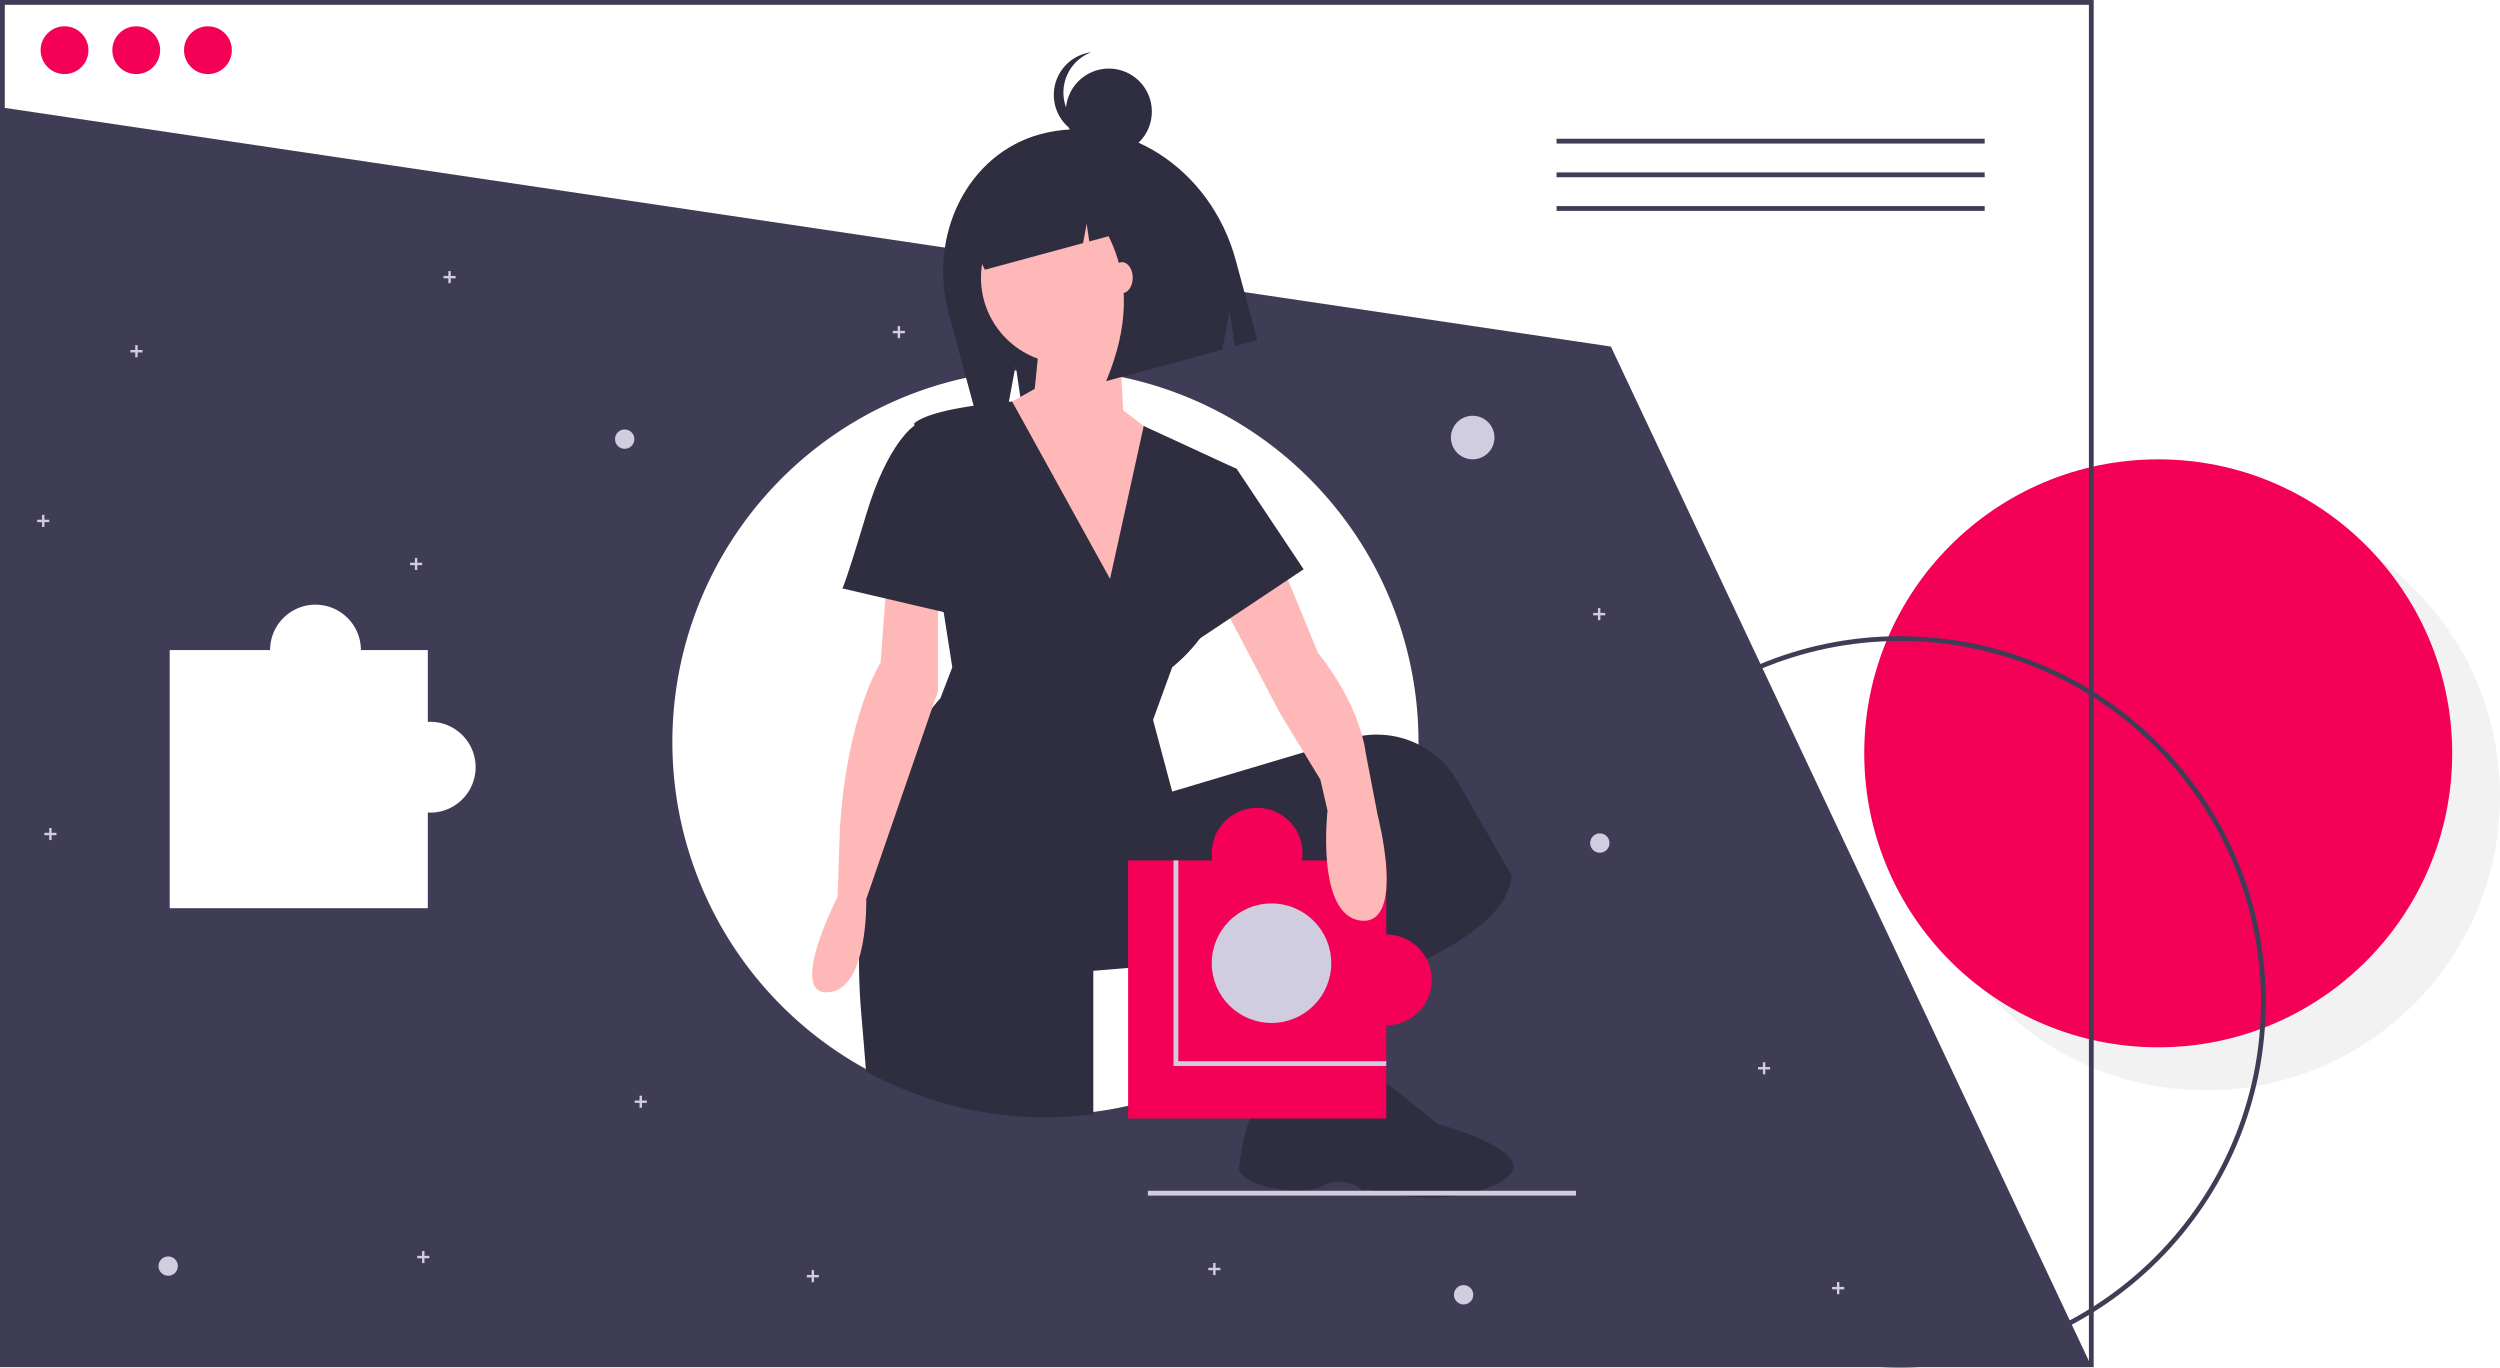 <svg id="ac06be7c-8b53-49c8-a8f9-095f247acb25" data-name="Layer 1" xmlns="http://www.w3.org/2000/svg" width="1046" height="572.19" viewBox="0 0 1046 572.19"><title>fitting_piece</title><circle cx="923" cy="333.19" r="123" fill="#f2f2f2"/><circle cx="903" cy="315.19" r="123" fill="#f50057"/><rect x="715.73" y="569.865" width="158.412" height="1.875" fill="#3f3d56"/><path d="M719,583.095c0-84.364,68.636-153,153-153s153,68.636,153,153-68.636,153-153,153S719,667.459,719,583.095Zm2,0c0,83.262,67.738,151,151,151s151-67.738,151-151-67.738-151-151-151S721,499.833,721,583.095Z" transform="translate(-77 -163.905)" fill="#3f3d56"/><path d="M751,308.905l-673-100-.5,525.5h874Zm-494,195c-.338,0-.667-.033-1-.05v40.05H148v-108h42a19,19,0,0,1,38,0h28v30.05c.333-.017.662-.05,1-.05a19,19,0,0,1,0,38Zm413.5-29.5a155.365,155.365,0,0,1-14.16,65.02q-1.515,3.315-3.19,6.54a155.101,155.101,0,0,1-15.77,24.56q-4.62,5.895-9.77,11.31-3.78,3.99-7.84,7.7a155.408,155.408,0,0,1-85.33,39.61,158.021,158.021,0,0,1-19.94,1.26,155.995,155.995,0,0,1-13.15-311.45c.35-.03.71-.06,1.07-.09,2.72-.21,5.47-.35,8.23-.41,1.28-.03,2.56-.05,3.85-.05a156.335,156.335,0,0,1,26.04,2.17c1.19.19,2.37.41,3.55.63.73.14,1.45.29,2.17.44a156.03,156.03,0,0,1,124.24,152.75Z" transform="translate(-77 -163.905)" fill="#3f3d56"/><rect x="651.261" y="58.046" width="179.127" height="2.013" fill="#3f3d56"/><rect x="651.261" y="72.135" width="179.127" height="2.013" fill="#3f3d56"/><rect x="651.261" y="86.224" width="179.127" height="2.013" fill="#3f3d56"/><path d="M953,735.905H77v-572H953Zm-874-2H951v-568H79Z" transform="translate(-77 -163.905)" fill="#3f3d56"/><path d="M512.254,220.058l-0,0c-30.181,8.176-47.293,41.957-38.219,75.451l11.528,42.555,13.088-3.545,3.306-17.82,2.377,16.28,84.125-22.789,3.005-16.2,2.161,14.8,9.472-2.566-9.052-33.413C583.604,234.268,546.985,210.649,512.254,220.058Z" transform="translate(-77 -163.905)" fill="#2f2e41"/><polygon points="545.441 412.19 535.441 466.19 568.441 461.19 569.941 404.69 545.441 412.19" fill="#ffb8b8"/><circle cx="446.441" cy="116.19" r="36" fill="#ffb8b8"/><polygon points="434.941 142.69 432.941 162.69 416.941 171.69 458.941 264.69 490.941 187.69 469.941 171.69 467.941 133.69 434.941 142.69" fill="#ffb8b8"/><path d="M709.44,530.095c-1.26,20.8-36.69,37.23-62.71,46.53-7.5,2.69-14.22,4.78-19.12,6.21-3.05.89-5.39,1.53-6.77,1.9-.91.24-1.4.36-1.4.36v-22l-85,7v60.05a158.021,158.021,0,0,1-19.94,1.26,155.302,155.302,0,0,1-75.17-19.27q-.855-11.265-1.89-23.04c-.74-8.46-1.06-16.5-1.03-24.12.24-59.59,21.97-93.62,30.58-104.76a50.248,50.248,0,0,1,3.45-4.12l5-13-3.62-23.08-12.22-77.92-.16-1c4.2-3.68,15.33-6.03,24.93-7.42,6.44-.94,12.2-1.45,14.74-1.66.8-.06,1.28-.09,1.37-.1h.01l40.95,74.18,14.1-63.95,38.9,17.95s-6,25-6,46a33.056,33.056,0,0,1-1.08,8.32,48.102,48.102,0,0,1-8.31,16.61,66.798,66.798,0,0,1-11.61,12.07l-8,22,8,30,55.07-16.42,19.43-5.79a38.194,38.194,0,0,1,4.99-1.13,38.938,38.938,0,0,1,39.87,19.02Z" transform="translate(-77 -163.905)" fill="#2f2e41"/><path d="M615.441,621.095s28.615,2.807,34.307-10.097l28.693,23.097s51.965,13.917,23,26c-27,11.263-54-.762-54,2,0,0-8-7-17-2s-36,0-35-8S600.441,615.095,615.441,621.095Z" transform="translate(-77 -163.905)" fill="#2f2e41"/><path d="M532.315,232.556c-7.401-5.579-16.706-7.861-25.74-5.414l-1.073.291c-20.686,5.604-32.385,28.865-26.13,51.956l0,0,6.931-1.878-1.189-8.824,3.949,8.076,41.11-11.136,1.491-8.142,1.092,7.442,8.088-2.191q13.277,26.58-1.036,60.633l13.777-3.732,2.983-16.283,2.183,14.884,26.262-7.114-3.816-34.559C574.471,251.731,554.338,234.582,532.315,232.556Z" transform="translate(-77 -163.905)" fill="#2f2e41"/><circle cx="463.941" cy="46.69" r="18" fill="#2f2e41"/><path d="M539.941,220.595a17.99,17.99,0,0,1-6.333-34.832,17.989,17.989,0,1,0,8.667,34.664A18.071,18.071,0,0,1,539.941,220.595Z" transform="translate(-77 -163.905)" fill="#2f2e41"/><ellipse cx="469.441" cy="116.19" rx="4.5" ry="6.5" fill="#ffb8b8"/><path d="M448.441,401.095l-3,40s-14,22-17,69l-1,29s-21,41-4,40,16-39,16-39l30-87v-42Z" transform="translate(-77 -163.905)" fill="#ffb8b8"/><path d="M466.441,342.095h-7s-11,7-20,37-10,31-10,31l47,11Z" transform="translate(-77 -163.905)" fill="#2f2e41"/><circle cx="616.166" cy="183.067" r="9.114" fill="#d0cde1"/><circle cx="669.369" cy="352.735" r="4.051" fill="#d0cde1"/><circle cx="612.369" cy="541.735" r="4.051" fill="#d0cde1"/><circle cx="70.369" cy="529.735" r="4.051" fill="#d0cde1"/><circle cx="261.369" cy="183.735" r="4.051" fill="#d0cde1"/><polygon points="671.621 256.446 669.596 256.446 669.596 254.421 668.583 254.421 668.583 256.446 666.558 256.446 666.558 257.459 668.583 257.459 668.583 259.484 669.596 259.484 669.596 257.459 671.621 257.459 671.621 256.446" fill="#d0cde1"/><polygon points="740.621 446.446 738.596 446.446 738.596 444.421 737.583 444.421 737.583 446.446 735.558 446.446 735.558 447.459 737.583 447.459 737.583 449.484 738.596 449.484 738.596 447.459 740.621 447.459 740.621 446.446" fill="#d0cde1"/><polygon points="510.621 530.446 508.596 530.446 508.596 528.421 507.583 528.421 507.583 530.446 505.558 530.446 505.558 531.459 507.583 531.459 507.583 533.484 508.596 533.484 508.596 531.459 510.621 531.459 510.621 530.446" fill="#d0cde1"/><polygon points="378.621 138.446 376.596 138.446 376.596 136.421 375.583 136.421 375.583 138.446 373.558 138.446 373.558 139.459 375.583 139.459 375.583 141.484 376.596 141.484 376.596 139.459 378.621 139.459 378.621 138.446" fill="#d0cde1"/><polygon points="20.621 217.446 18.596 217.446 18.596 215.421 17.583 215.421 17.583 217.446 15.558 217.446 15.558 218.459 17.583 218.459 17.583 220.484 18.596 220.484 18.596 218.459 20.621 218.459 20.621 217.446" fill="#d0cde1"/><polygon points="59.621 146.446 57.596 146.446 57.596 144.421 56.583 144.421 56.583 146.446 54.558 146.446 54.558 147.459 56.583 147.459 56.583 149.484 57.596 149.484 57.596 147.459 59.621 147.459 59.621 146.446" fill="#d0cde1"/><polygon points="342.621 533.446 340.596 533.446 340.596 531.421 339.583 531.421 339.583 533.446 337.558 533.446 337.558 534.459 339.583 534.459 339.583 536.484 340.596 536.484 340.596 534.459 342.621 534.459 342.621 533.446" fill="#d0cde1"/><polygon points="190.621 115.446 188.596 115.446 188.596 113.421 187.583 113.421 187.583 115.446 185.558 115.446 185.558 116.459 187.583 116.459 187.583 118.484 188.596 118.484 188.596 116.459 190.621 116.459 190.621 115.446" fill="#d0cde1"/><polygon points="23.621 348.446 21.596 348.446 21.596 346.421 20.583 346.421 20.583 348.446 18.558 348.446 18.558 349.459 20.583 349.459 20.583 351.484 21.596 351.484 21.596 349.459 23.621 349.459 23.621 348.446" fill="#d0cde1"/><polygon points="176.621 235.446 174.596 235.446 174.596 233.421 173.583 233.421 173.583 235.446 171.558 235.446 171.558 236.459 173.583 236.459 173.583 238.484 174.596 238.484 174.596 236.459 176.621 236.459 176.621 235.446" fill="#d0cde1"/><polygon points="179.621 525.446 177.596 525.446 177.596 523.421 176.583 523.421 176.583 525.446 174.558 525.446 174.558 526.459 176.583 526.459 176.583 528.484 177.596 528.484 177.596 526.459 179.621 526.459 179.621 525.446" fill="#d0cde1"/><polygon points="270.621 460.446 268.596 460.446 268.596 458.421 267.583 458.421 267.583 460.446 265.558 460.446 265.558 461.459 267.583 461.459 267.583 463.484 268.596 463.484 268.596 461.459 270.621 461.459 270.621 460.446" fill="#d0cde1"/><polygon points="771.621 538.446 769.596 538.446 769.596 536.421 768.583 536.421 768.583 538.446 766.558 538.446 766.558 539.459 768.583 539.459 768.583 541.484 769.596 541.484 769.596 539.459 771.621 539.459 771.621 538.446" fill="#d0cde1"/><circle cx="27" cy="21" r="10" fill="#f50057"/><circle cx="57" cy="21" r="10" fill="#f50057"/><circle cx="87" cy="21" r="10" fill="#f50057"/><rect x="480.261" y="498.224" width="179.127" height="2.013" fill="#d0cde1"/><rect x="472" y="360" width="108" height="108" fill="#f50057"/><path d="M570,607.905v-84h-2v86h89v-2Z" transform="translate(-77 -163.905)" fill="#d0cde1"/><path d="M612.441,398.095l16,39s17,20,20,42l5,26s12,46-7,44-14-46-14-46l-3-13-17-28L587.356,414.415Z" transform="translate(-77 -163.905)" fill="#ffb8b8"/><polygon points="504.441 192.19 517.441 196.19 545.441 238.19 494.441 272.19 504.441 192.19" fill="#2f2e41"/><circle cx="532" cy="403" r="25" fill="#d0cde1"/><circle cx="526" cy="357" r="19" fill="#f50057"/><circle cx="580" cy="410" r="19" fill="#f50057"/></svg>